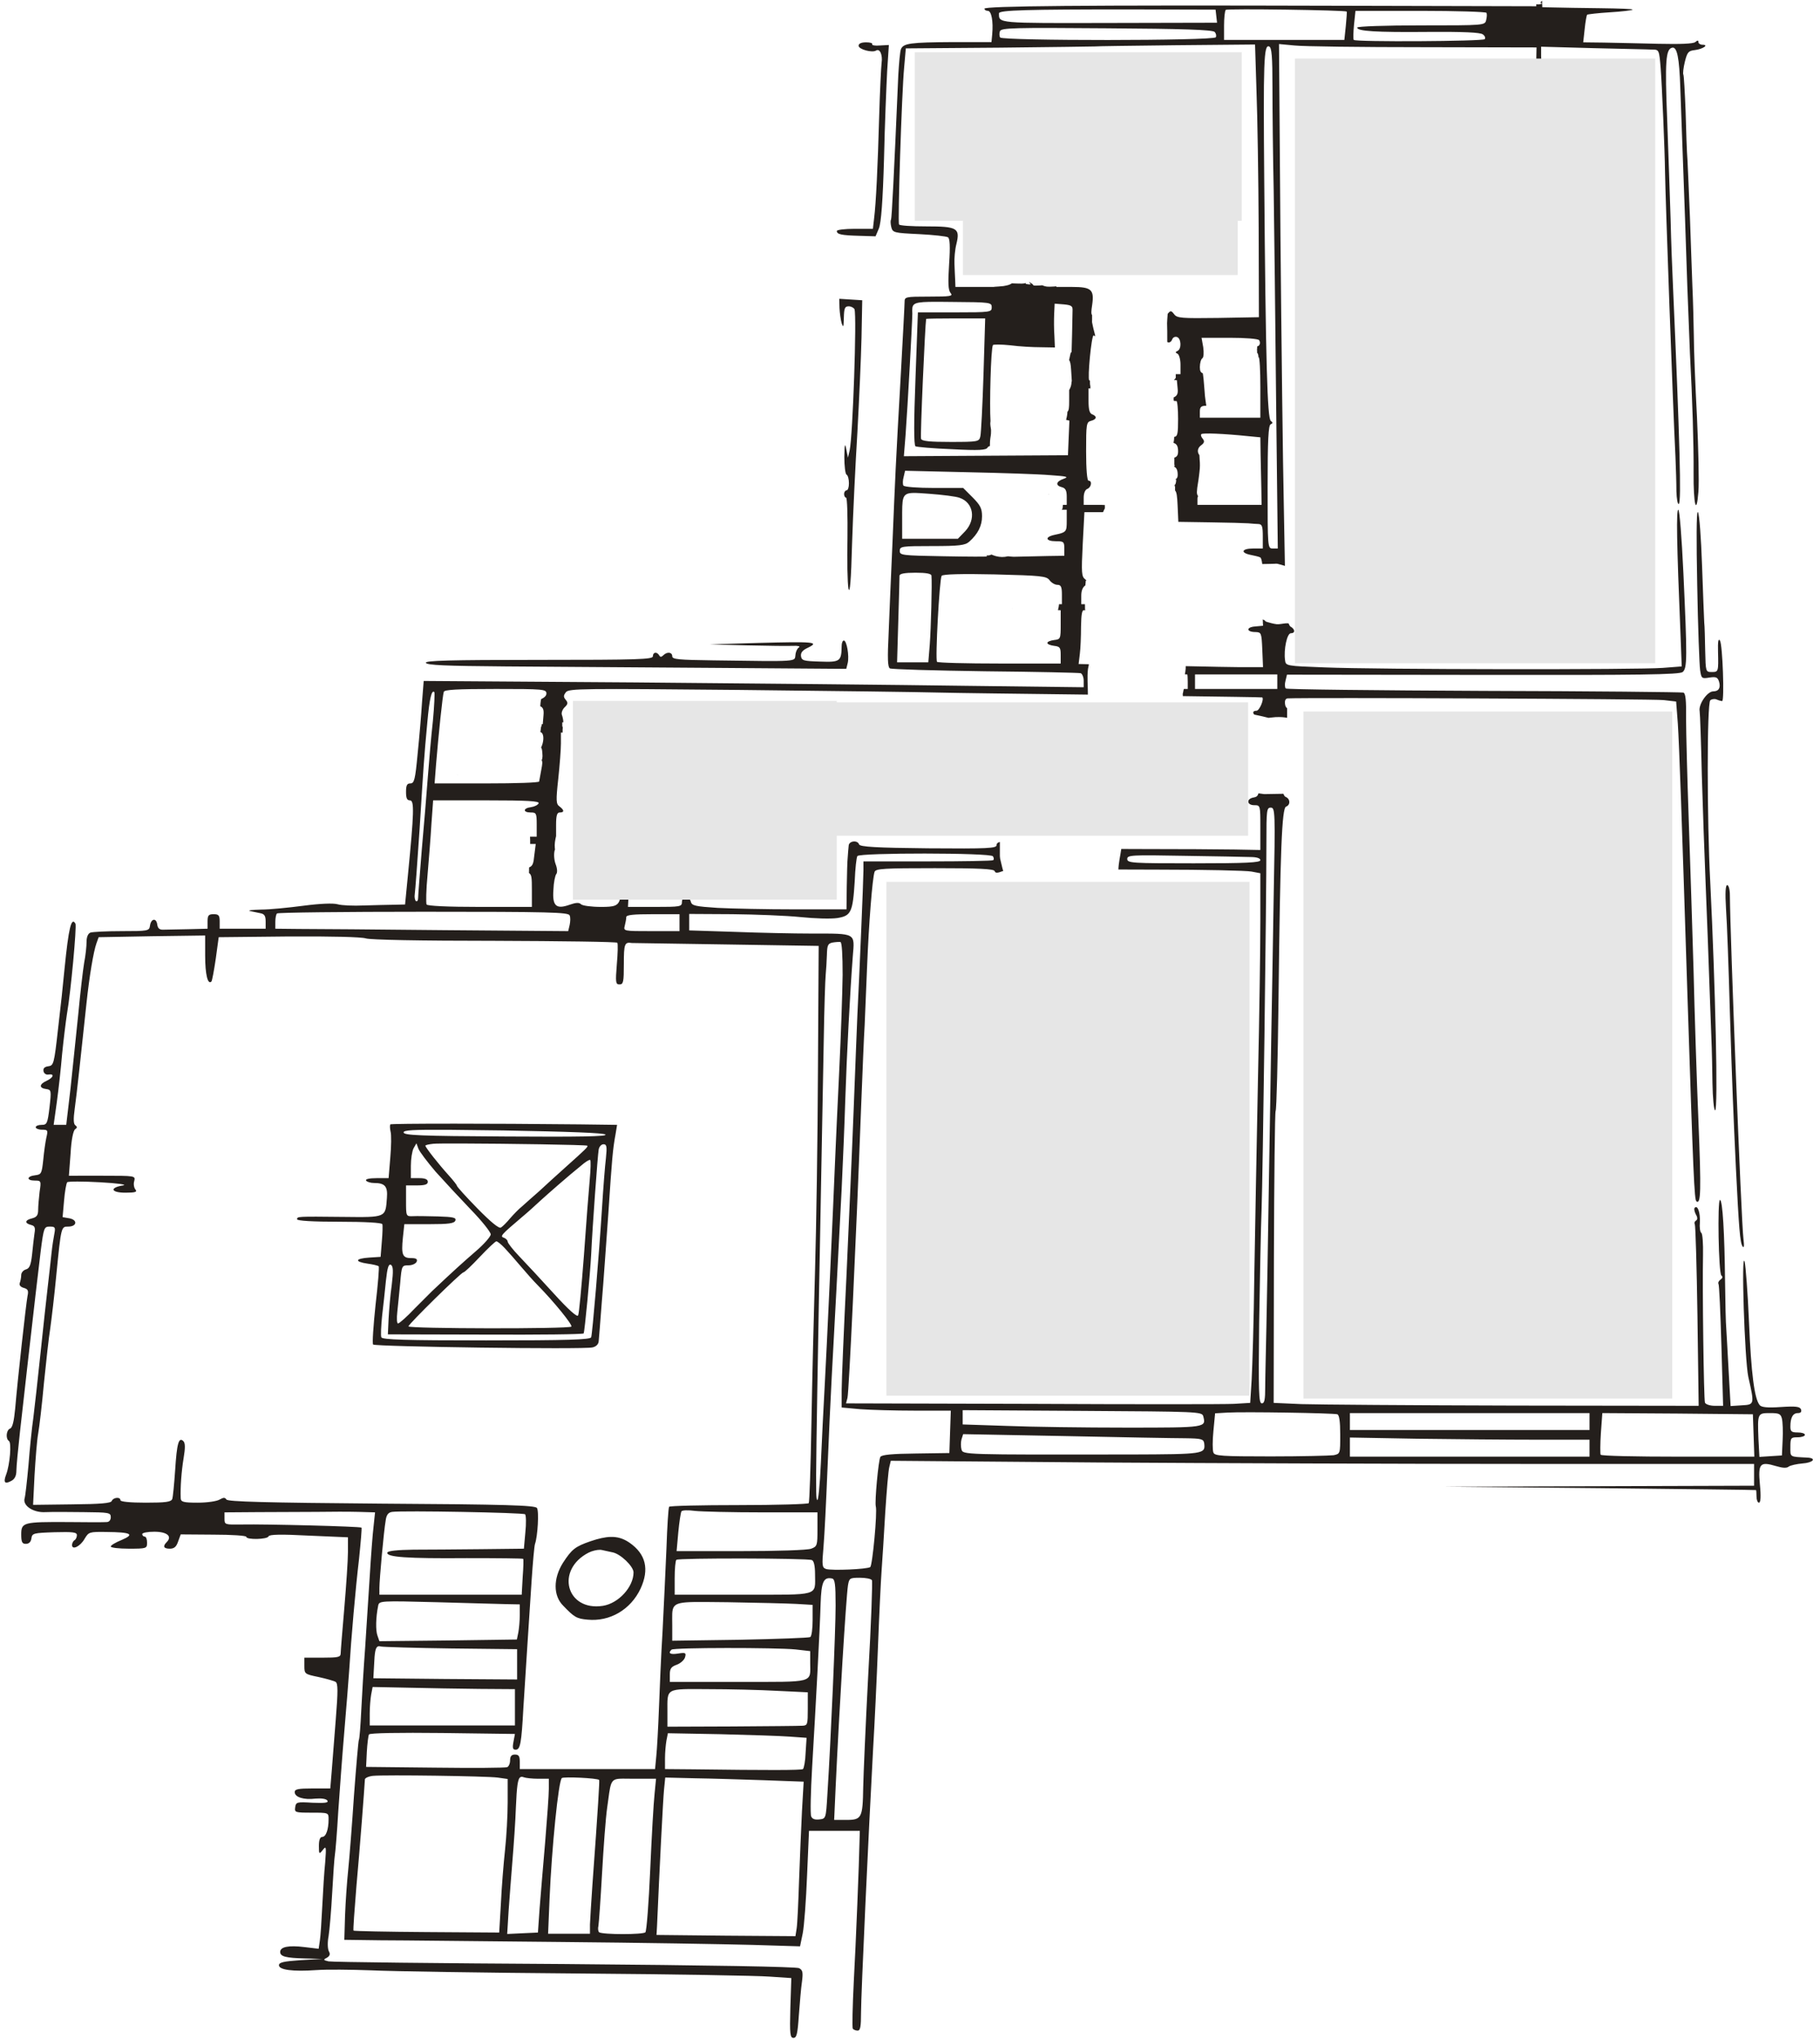 <?xml version="1.0" encoding="UTF-8" standalone="no"?>
<svg
   version="1.0"
   width="752pt"
   height="842pt"
   viewBox="0 0 752 842"
   preserveAspectRatio="xMidYMid"
   id="svg24"
   sodipodi:docname="objectmap.svg"
   inkscape:version="1.3.1 (91b66b0783, 2023-11-16)"
   xmlns:inkscape="http://www.inkscape.org/namespaces/inkscape"
   xmlns:sodipodi="http://sodipodi.sourceforge.net/DTD/sodipodi-0.dtd"
   xmlns="http://www.w3.org/2000/svg"
   xmlns:svg="http://www.w3.org/2000/svg">
  <defs
     id="defs24" />
  <sodipodi:namedview
     id="namedview24"
     pagecolor="#ffffff"
     bordercolor="#000000"
     borderopacity="0.25"
     inkscape:showpageshadow="2"
     inkscape:pageopacity="0.0"
     inkscape:pagecheckerboard="0"
     inkscape:deskcolor="#d1d1d1"
     inkscape:document-units="pt"
     inkscape:lockguides="false"
     inkscape:zoom="0.4524222"
     inkscape:cx="437.64431"
     inkscape:cy="480.74564"
     inkscape:window-width="1920"
     inkscape:window-height="1009"
     inkscape:window-x="-8"
     inkscape:window-y="-8"
     inkscape:window-maximized="1"
     inkscape:current-layer="svg24"
     showguides="true" />
  <g
     transform="matrix(0.1,0,0,-0.1,-18.235,863.482)"
     fill="#000000"
     stroke="none"
     id="g24"
     style="display:inline;fill:#241f1c">
    <path
       id="path247"
       style="display:inline;fill:#241f1c"
       d="m 6554.18,8631.948 -7.456,-7.456 c 2.272,-1.332 4.5,-2.851 6.768,-4.204 0.545,0.239 0.569,0.262 1.025,0.469 z m -0.689,-11.66 c -2.89,-1.266 -6.756,-2.804 -9.741,-3.325 -4.653,-0.812 -9.24,-0.502 -13.755,0.366 v -8.335 l -826.992,2.007 c -1052.878,3 -1453.008,-0.997 -1453.008,-11.997 0,-5 6.004,-9.009 14.004,-9.009 15,0 22.992,-44.013 18.003,-97.002 l -3.003,-31.992 h -160.005 c -174.978,-1 -203.999,-5.015 -213.999,-29.004 -4,-10 -8.001,-57.003 -11.001,-106.992 -17.989,-418.956 -27,-591.012 -30,-597.012 -3,-4 -1.989,-17.996 1.011,-30.996 6,-23 11.001,-24.004 114.99,-29.004 59,-3 113.004,-8.993 119.004,-12.993 8,-4 9.995,-37.006 4.995,-109.995 -5,-77.989 -3.994,-108 6.006,-120 11,-13 0.985,-15 -89.004,-15 -97.989,0 -101.001,-1.002 -101.001,-22.002 0,-13 -7,-142.014 -15,-288.003 -22,-383.956 -23.995,-440.033 -34.995,-705 -6,-131.989 -12.996,-301.007 -15.996,-375.996 -5,-101.989 -4.005,-138.009 4.995,-144.009 7,-4 184.032,-8.997 393.999,-11.997 209.978,-2 387.995,-5.998 394.995,-7.998 6,-3 12.012,-15.996 12.012,-30.996 v -26.997 l -492.012,5.991 c -270.978,4 -885.045,10.004 -1363.989,14.004 l -871.011,5.991 -6.987,-88.989 c -3,-48.989 -11.003,-144.022 -18.003,-211.011 -10,-107.989 -14,-122.988 -30,-122.988 -14,0 -18.003,-8.01 -18.003,-35.01 0,-26 3.996,-34.995 15.996,-34.995 19,0 17.002,-50.024 -7.998,-307.002 l -11.997,-123.003 -45,-0.996 c -26,0 -82.006,-2.003 -124.995,-3.003 -43,-2 -91.999,0.01 -108.999,5.01 -17.989,5 -71.021,2.994 -140.01,-6.006 -61,-8 -140.001,-15.996 -176.001,-15.996 -36,-1 -56.996,-3.006 -45.996,-6.006 11,-2 29.993,-5.994 42.993,-8.994 16.989,-3 22.002,-10.999 22.002,-33.999 v -30 H 1185 1090.005 v 30 c 0,25 -4.005,30 -25.005,30 -21,0 -25.005,-5 -25.005,-30 v -30 L 960,4797.998 c -43.996,-1 -89.998,-1.992 -101.997,-1.992 -16.998,-1 -24.001,5.987 -26.001,21.987 -3.999,27.989 -26,23.998 -30,-5.991 -2.999,-21 -8.009,-22.002 -116.997,-22.002 -61.993,0 -120.01,-3.006 -129.009,-6.006 -9.999,-4 -15.996,-17.998 -15.996,-37.998 0,-18 -4.006,-56.997 -10.005,-86.997 -5,-29.989 -15.995,-124.015 -23.994,-209.004 -8.999,-84.989 -23.008,-224.013 -32.007,-307.002 l -17.988,-152.988 h -26.001 -26.001 l 12.993,92.988 c 6.999,49.989 17.003,140.021 22.002,200.01 6,59 14.996,133.011 19.995,165 15.998,90.989 41.009,362.993 35.01,372.993 -16.999,29 -28.002,-17.013 -45,-185.991 -5,-55 -16.998,-167.016 -26.997,-250.005 -15.999,-142.989 -18.007,-150.003 -40.005,-153.003 -15.998,-2 -21.995,-9.006 -19.995,-19.995 1.999,-10 10.992,-16.004 20.991,-14.004 25.997,4 19.999,-13.001 -7.998,-26.001 -30.997,-14 -32.004,-29.999 -2.007,-33.999 20.998,-3 22.003,-5 14.004,-75 -7.999,-67.989 -11.005,-72.993 -33.003,-72.993 C 340.995,3990.005 330,3986 330,3980 c 0,-5 12.002,-10.005 26.001,-10.005 23.997,0 25.002,-1.992 18.003,-31.992 -4,-18 -10.008,-60.003 -13.008,-93.003 -5.999,-55.989 -8.005,-60.003 -33.003,-63.003 -35.996,-4 -36.989,-22.002 -1.992,-22.002 25.997,0 26.995,-0.996 19.995,-45.996 -2.999,-26 -5.991,-60 -5.991,-75 0,-22 -6.007,-29.995 -25.005,-34.995 -29.997,-7 -31.992,-19.997 -4.995,-26.997 15.999,-4 19,-11.025 15,-34.014 -2,-15 -7.005,-53.997 -10.005,-86.997 -5,-46 -11.002,-59.003 -26.001,-63.003 -9.999,-3 -18.999,-12.998 -18.999,-22.998 0,-10 -3.006,-24.988 -6.006,-32.988 -3,-9 3.013,-16.01 16.011,-20.01 17.998,-5 20.995,-10.999 15.996,-33.999 -6,-30.989 -41.007,-346.011 -51.006,-465 -5,-51.989 -10.992,-78.002 -20.991,-82.002 -15.999,-6 -19.009,-41.991 -5.01,-50.991 11.999,-7 3.998,-98.014 -11.001,-138.003 -12.998,-34 -5.991,-41.997 21.006,-26.997 13.999,7 21.006,20.997 21.006,41.997 0,16.989 7.001,90.008 15,161.997 7.999,72 22.001,192.012 30,266.001 28.997,254.967 44.002,385.014 56.001,483.003 11.999,92.989 13.991,97.002 36.987,97.002 21.998,0 24.013,-3.004 19.014,-29.004 -3,-15 -9.013,-52.002 -12.012,-82.002 -3,-29.989 -10.001,-90.004 -15,-134.004 -5,-43.989 -19.001,-168.006 -30,-274.995 -10.999,-106.989 -25.001,-229 -30,-270 -6,-41 -14.995,-129.011 -19.995,-195 -5.999,-65.989 -12.997,-128.007 -15.996,-137.007 -8.999,-30 36.007,-59.997 86.001,-56.997 24.998,1 96.005,1 157.998,0 104.988,-1 112.002,-1.991 112.002,-20.991 0,-12 -7.008,-20.01 -17.007,-20.01 -9.999,-1 -82.003,-1 -158.994,0 -184.98,1 -194.004,-0.991 -194.004,-50.991 0,-32 4.001,-39.009 18.999,-39.009 12.999,0 20.998,8.002 22.998,22.002 3,21.989 8.016,23.001 96.006,26.001 75.991,2 91.992,0 91.992,-11.997 0,-8 -3.99,-18.006 -9.99,-21.006 C 485.006,2271.995 480,2263 480,2255 c 0,-22 34.004,-5.999 52.002,26.001 16.999,27.989 19.008,28.993 90,27.993 101.989,-1 118.997,-8.999 63.003,-32.988 -24.997,-10 -45,-22.012 -45,-27.012 0,-5 34.004,-8.994 75,-8.994 72.992,0 75,1.005 75,25.005 0,14 -4.006,24.99 -10.005,24.99 -5,0 -10.005,5.005 -10.005,10.005 0,6 23.013,10.005 50.01,10.005 52.994,0 74.989,-19.019 50.991,-43.008 -16.998,-17 -12.99,-26.997 13.008,-26.997 17.998,0 27,8.004 33.999,29.004 l 11.001,30 135,-1.011 c 74.989,0 135.996,-3.994 135.996,-8.994 0,-13 88.007,-10.993 92.007,2.007 3,8 52.007,8.988 165.996,2.988 L 1620,2287.007 v -61.011 c 0,-34 -7,-137.002 -15,-230.991 -8,-92.989 -15,-178.002 -15,-187.002 0,-16 -10.011,-18.003 -75,-18.003 h -75 v -33.999 c 0,-33 1.015,-33.996 59.004,-45.996 32,-7 63.99,-16.01 69.99,-20.01 10,-6 10.011,-39.007 1.011,-150.996 -6,-78.989 -14.007,-177.013 -17.007,-217.002 L 1547.007,1250 h -73.008 c -59.989,0 -74.004,-3 -74.004,-15 0,-21 37.001,-32.997 86.001,-26.997 26,2 43.999,-0.998 48.999,-7.998 6,-9 -8.996,-11.009 -60.996,-9.009 -64.989,4 -68.997,2.99 -71.997,-18.999 -3,-21 0,-22.002 67.002,-22.002 70.989,0 71.001,0 71.001,-26.997 0,-42.989 -11.001,-72.993 -26.001,-72.993 -9,0 -14.004,-12.002 -14.004,-37.002 0,-34.993 0.996,-36.005 15.996,-17.007 14,18 15.005,13.998 10.005,-50.991 -4,-37.996 -8.997,-119.007 -11.997,-180 -3,-59.993 -7.005,-125 -10.005,-142.998 l -4.995,-34.014 -59.004,7.002 c -64.989,7.999 -100.005,1.003 -100.005,-19.995 0,-18.998 23.019,-24.997 103.008,-26.997 l 71.997,-2.007 -90,-4.995 c -70.989,-5 -90,-9.007 -90,-21.006 0,-18.998 56.006,-26.994 154.995,-19.995 41,3 143.011,2.003 225,-0.996 82.989,-4 467.044,-10.008 855,-13.008 387.956,-2.999 745.019,-8.993 793.008,-12.993 l 89.004,-6.006 -4.014,-123.999 c -3,-107.989 -0.992,-123.003 13.008,-123.003 13,0 17.002,17.016 22.002,92.007 4,50.994 8.993,113.998 12.993,139.995 5,38.996 3.003,48.001 -11.997,56.001 -12,5.999 -364.061,12.008 -968.994,17.007 -522.944,3 -961,8.001 -975,11.001 -22,4.999 -23.002,7.001 -7.002,15 12,6.999 14.998,14.998 7.998,26.997 -5,9.999 -5.996,36.994 -0.996,61.992 4,24.997 11,106.008 15,180 4,73.991 9.001,144.011 11.001,155.01 2,10.999 8.989,92.011 13.989,180 6,87.989 17.005,237.011 25.005,330 8,93.989 16.995,206.001 19.995,249.99 9,142.989 26.001,337.026 41.001,464.004 7,69 12.005,125.998 10.005,127.998 -5,5 -398.019,15.008 -493.008,13.008 -72,-1 -72.993,-1.006 -72.993,23.994 V 2390 l 138.003,0.996 c 75,0 184.003,1.011 241.992,1.011 58,1 135.998,1 172.998,0 l 69.009,-2.007 -6.006,-56.997 c -4,-31.989 -10.996,-125.019 -15.996,-208.008 -5,-81.989 -13.999,-215.001 -18.999,-294.99 -6,-79.989 -12.996,-196.014 -15.996,-258.003 -3,-63 -7.005,-117.007 -10.005,-122.007 -2,-4 -10.995,-106.999 -19.995,-227.988 -8,-121.978 -19.009,-261.014 -24.009,-309.009 -5,-47.996 -10.993,-133.004 -12.993,-187.998 L 1605,624.995 l 150,-1.992 c 82.989,0 418.038,-4.003 745.005,-7.002 326.967,-3 683.008,-8.998 791.997,-11.997 l 195.996,-6.006 11.001,52.998 c 6,29.997 14.003,137.015 18.003,239.004 l 7.998,184.995 h 105 105 L 3734.004,1040 c -2,-97.989 -15.009,-426.018 -24.009,-588.999 -5,-100.989 -6.999,-188.008 -3.999,-193.008 3,-3.999 12.01,-7.998 20.01,-7.998 10.989,0 13.989,16.011 13.989,74.004 0,73.992 31.01,744.034 50.01,1091.001 6,98.989 14.995,288.011 19.995,420 5,131.989 12,274 15,315 3,41 10,149.015 15,239.004 6,90.989 13.007,176.005 17.007,188.994 l 5.991,25.005 855.996,-7.002 c 470.956,-3 1273.071,-6.006 1784.004,-6.006 h 926.997 v -45 -45 l -637.002,-1.992 -637.998,-2.007 640.005,-5.991 c 351.956,-4 640.993,-6.998 642.993,-7.998 1,-1 2.007,-13.012 2.007,-27.012 0,-14 5.005,-24.99 10.005,-24.99 7,0 8.999,25 3.999,75 -8,86.989 0,95.996 67.002,75.996 26.989,-8 43.987,-9.007 51.987,-2.007 7,5 33.012,11.008 57.012,13.008 42.989,3 60.002,20.994 22.002,23.994 -76.989,4 -72.012,1.004 -72.012,44.004 0,38 2,40.005 30,40.005 17,0 30,4.99 30,9.99 0,6 -13,10.005 -30,10.005 -25,0 -30,4.005 -30,23.994 0,37 10.011,56.001 31.011,56.001 11.989,0 15.993,5 12.993,15 -5,12 -21.005,14.005 -83.994,10.005 -55,-4 -80.012,-0.991 -87.012,7.998 -22,27 -34.989,132.019 -43.989,341.997 -5,120.989 -14.003,234.005 -18.003,250.005 -15,51.989 0,-404.016 15,-475.005 26,-114.989 26.003,-114.993 -26.997,-117.993 l -46.011,-3.003 -7.998,142.998 c -4,78.989 -8.99,159.008 -9.99,178.008 -2,19 -4.01,107.011 -5.01,195 -2,195.978 -9.991,334.995 -20.991,334.995 -11,0 -6.009,-303.997 5.991,-311.997 6,-5 5.001,-11.007 -3.999,-17.007 -7,-5 -10.998,-13.003 -7.998,-18.003 3,-4 7.997,-120.018 11.997,-255.996 l 7.002,-247.002 h -34.995 c -19,0 -37.005,6.008 -40.005,13.008 -5,14 -10.998,476.005 -7.998,608.994 1,46.989 -2.002,89.007 -7.002,92.007 -5,3 -7.991,22.989 -5.991,43.989 2,38.989 -9.006,72 -21.006,60 -4,-3 -2.001,-14.997 3.999,-26.997 8,-13 7.996,-22.001 0.996,-26.001 -6,-4 -7.995,-10 -4.995,-15 3,-5 8.001,-176.017 11.001,-379.995 l 4.995,-370.005 -762.993,1.011 c -419.956,1 -815.009,3.991 -877.998,5.991 L 5445,2842.007 5445.996,3440 c 1,328.967 4.002,602.002 7.002,607.002 4,5.989 8.997,212.016 11.997,458.994 7,622.933 14.011,791.003 31.011,798.003 18.989,7 17.989,32.005 -1.011,40.005 -4.318,1.57 -7.296,6.241 -9.639,13.154 -26.525,-0.208 -52.914,-1.001 -79.497,-1.348 -6.819,0.929 -15.251,1.959 -23.511,3.252 -3.298,-11.018 -8.577,-15.449 -19.351,-17.065 -31.989,-5 -29.993,-31.992 2.007,-31.992 25,0 24.99,-1.007 24.99,-92.007 v -93.003 l -106.992,2.007 c -59.989,1 -234.019,1.992 -386.997,1.992 l -80.684,0.293 c -3.963,-28.36 -11.118,-56.915 -11.865,-84.829 L 4965,5044.004 c 192.978,0 366.993,-3.998 387.993,-7.998 l 37.002,-7.002 v -191.997 c 0,-105.989 -3.99,-403.04 -9.99,-662.007 -5,-257.967 -12,-621.027 -15,-805.005 -2,-183.978 -8.001,-378.997 -11.001,-431.997 l -6.006,-95.991 -67.002,-4.014 c -36,-2 -412.046,-2 -834.99,0 l -768.003,2.007 5.991,22.998 c 6,22 36.001,659.058 56.001,1192.002 6,148.989 12,304.018 15,347.007 2,42 6.005,150.011 10.005,240 7,177.989 21.996,367.988 30.996,392.988 5,13 39.031,15 249.009,15 179.978,0 244.002,-2.997 247.002,-11.997 3,-8.989 10.999,-8.989 33.999,0 0.295,0.124 1.286,0.156 1.597,0.278 -1.19,3.516 -2.375,7.037 -3.208,10.649 -11.559,50.113 -10.693,36.804 -10.693,66.269 v 43.023 c -7.402,-1.694 -13.696,-5.582 -13.696,-13.213 0,-13 -35.045,-15.008 -282.012,-13.008 -213.978,2 -281.996,5.996 -285.996,15.996 -6,18.989 -41.993,15.005 -42.993,-4.995 -1,-9.989 -2.999,-31.003 -3.999,-48.003 -2,-16 -2.999,-71.992 -3.999,-121.992 L 3679.995,4880 h -212.988 c -117.978,0 -261.021,3.006 -320.01,6.006 -90.989,6 -106.006,8.99 -109.995,24.99 -7,26 -37.002,24.004 -37.002,-0.996 0,-19 -7.017,-19.995 -111.006,-19.995 h -111.987 l 2.959,54.8 c -10.967,-10.926 -21.861,-20.868 -25.561,-20.962 -3.334,-0.085 -6.661,0 -9.99,0.19 -7.131,-30.718 -25.152,-34.028 -78.413,-34.028 -40,0 -76.998,5.001 -82.998,11.001 -8,8 -21.007,6.993 -47.007,-2.007 -56,-20 -72.002,-4.993 -67.002,62.007 1,29.989 7.012,58.995 12.012,64.995 5,6 3.997,23.001 -3.003,41.001 -6,15.989 -7.999,41.001 -3.999,56.001 0.417,1.833 1.095,2.874 1.567,4.468 -0.304,1.76 -0.577,3.525 -0.762,5.303 -1.725,16.559 1.251,33.184 5.186,49.629 v 45.601 c 0,40 4,52.002 15,52.002 20,0 19.004,9.99 -0.996,24.99 -14,10 -14.995,23.02 -4.995,114.009 6,56 11.001,122.001 11.001,146.001 v 45 h 7.031 c -0.013,3.775 -0.09,7.548 -0.073,11.323 0.031,0.635 0.303,7.771 0.542,8.057 0.195,0.233 0.359,-0.541 0.644,-0.645 0.146,-0.053 -0.077,0.303 -0.117,0.454 -0.819,2.756 -1.682,5.504 -2.446,8.276 -0.235,0.853 0,1.766 0,2.651 v 12.085 h 5.024 c -0.045,0.357 -0.615,0.407 -0.615,0.791 0,8 -2.991,22.011 -5.991,30 -3,8 2.001,21.996 11.001,30.996 14,13 14.995,19.011 4.995,31.011 -10,12 -10.004,17.992 0.996,31.992 6.5,7.5 24.006,11.253 120.381,12.378 96.364,1.125 271.661,-0.369 593.628,-3.369 384.956,-4 759.006,-9.001 829.995,-11.001 60.387,-1.678 340.095,-5.069 612.363,-8.394 0.315,35.383 -3.931,70.798 0.425,106.084 1.29,6.226 2.431,12.485 3.677,18.721 -0.051,0.235 -0.11,0.468 -0.161,0.703 l -42.305,0.879 4.995,41.001 c 3,23 5.01,72.998 5.01,112.998 1,52.989 3.989,70.998 13.989,67.998 0.214,-0.071 2.907,-0.275 3.208,-0.351 -0.779,4.03 -0.967,9.002 -0.82,16.933 0.051,2.789 -0.165,5.618 -0.205,8.423 H 4650 v 34.995 c 0,21.056 5.853,35.242 16.846,42.598 0.706,6.661 1.392,13.309 1.904,19.922 l 3.076,-0.381 c -1.997,1.723 -1.638,2.43 -4.819,4.863 -15.989,12 -17.001,26.023 -11.001,146.001 l 6.987,131.997 h 74.004 c 1.502,0 1.573,0.161 3.018,0.161 1.334,3.106 2.614,6.232 4.131,9.258 0.721,1.437 2.298,4.215 3.281,6.167 v 13.799 c -5.279,0.071 -6.212,0.615 -12.422,0.615 h -75 v 30 c 0,18 6,33.006 15,36.006 17,7 20.995,33.999 4.995,33.999 -6,0 -10.005,47.007 -10.005,120.996 0,111.989 1.01,121.006 20.01,126.006 24,5.989 25.995,18.997 4.995,26.997 -11,4 -15,20.001 -15,56.001 v 51.006 l 7.793,-0.337 c -0.142,1.016 -0.267,2.282 -0.425,4.189 -0.088,1.056 0.13,2.123 0.22,3.179 0.022,0.262 -0.019,0.945 0.073,0.938 -1.177,5.188 -1.836,9.74 -1.787,15.102 0.02,1.957 -0.172,3.934 0.088,5.874 -0.214,0.995 -0.355,1.785 -0.439,3.794 -0.448,0.096 -2.448,0.141 -2.52,0.249 -8,8 9.003,186.006 18.003,186.006 1.56,0 3.687,-2.264 5.742,-4.585 0.138,1.665 0.279,3.335 0.469,4.995 -2.411,8.685 -4.264,17.373 -6.606,25.811 -1.979,9.109 -4.27,18.165 -5.947,27.334 -0.571,3.123 0,6.347 0,9.521 v 20.654 c -4.146,4.873 -3.706,15.999 0.337,42.275 9,62.989 -3.009,73.989 -82.998,73.989 h -64.995 l 0.161,2.549 c -10.177,-0.873 -12.242,-1.132 -24.331,-1.435 -1.592,-0.04 -12.215,-0.173 -15.249,0.278 -8.221,1.223 -9.431,2.024 -17.095,4.688 -1.402,0.48 -2.769,1.069 -4.204,1.436 -0.437,0.112 1.423,-0.782 0.264,-0.923 -2.609,-0.317 -5.242,-0.408 -7.866,-0.557 -8.28,-0.47 -8.935,-0.421 -16.699,-0.557 -17.781,0.088 0.183,-0.152 -27.1,14.941 -0.121,0.067 -0.21,0.104 -0.293,0.132 -0.08,0 -0.168,0.01 -0.249,0.015 -0.527,-0.358 3.212,-4.976 4.6,-6.738 2.386,-3.031 4.612,-1.793 1.421,-2.886 -6.828,-1.322 -13.607,0.251 -20.2,1.919 l 0.835,3.325 c -5.345,-1.873 -12.753,-2.515 -17.139,-2.49 -13.554,0.075 -27.11,0.469 -40.649,1.113 -2.094,-1.417 -4.589,-2.552 -6.65,-3.765 -6.964,-4.097 -20.915,-6.051 -27.92,-7.456 -2.642,-0.232 -36.704,-3.321 -38.174,-3.032 -0.158,0.031 -0.311,0.085 -0.469,0.117 v -0.674 h -79.995 -80.01 l -0.996,28.008 c -1,15 -2.003,45.002 -3.003,67.002 -1,22 1.998,59.013 7.998,82.002 16,66 3.994,72.993 -124.995,72.993 -58.989,0 -110.002,3.009 -112.002,7.998 -6,9 11.006,538.018 21.006,647.007 l 7.002,79.995 390,3.003 c 214.978,2 390.992,4.995 391.992,4.995 1,1 150.007,2.995 330.996,4.995 l 330,3.003 6.006,-192.993 c 4,-105.989 7.994,-359.02 8.994,-562.998 L 5384.004,7325 5216.001,7321.997 c -150.989,-2 -170.007,-1 -182.007,15 -12.5,16.36 -15.195,16.122 -26.938,1.89 -1.095,-14.816 -2.4,-30.659 -2.505,-38.467 0.736,-22.63 0.966,-45.244 0.791,-67.881 0.07,-3.157 -0.057,-6.395 -0.029,-9.58 6.132,-4.726 15.971,-1.746 20.684,11.045 3,8 12.01,11.994 20.01,8.994 16.989,-5.989 18.992,-48.997 1.992,-56.997 -9.989,-5 -9.989,-6.997 0,-11.997 6,-3 11.997,-23 11.997,-45 v -39.009 h -19.526 v -11.001 -2.93 c 0,-0.549 0.323,-1.199 0,-1.641 -2.4,-3.254 -5.022,-6.338 -7.646,-9.419 h 2.783 c 0.669,0.478 1.338,0.957 2.007,1.435 0.276,0.544 0.79,2.251 0.82,1.641 0.048,-1.031 -0.157,-2.055 -0.366,-3.076 h 6.929 l 3.003,-33.003 c 2.686,-23.278 -1.895,-31.582 -16.172,-38.203 0.01,-3.691 -0.366,-7.421 -0.249,-11.104 0.041,0.075 0.091,0.1 0.176,0.059 0.727,-0.403 0.569,-1.562 0.747,-2.373 0.066,-0.303 0.133,-0.603 0.19,-0.908 3.833,-0.04 4.896,-1.302 10.312,-0.469 4,0 7.002,-33.004 7.002,-74.004 0,-61.51 -2.28,-72.528 -15.923,-74.18 -0.171,-0.891 -0.344,-1.777 -0.483,-2.681 -0.082,-0.534 -0.036,-1.645 -0.029,-2.329 0.189,-3.615 0.25,-2.867 -0.674,-7.148 -0.03,-0.204 -0.133,-0.411 -0.102,-0.615 0.017,-0.114 0.052,0.232 0.132,0.322 0.243,0.279 0.197,-0.732 0.146,-1.099 -0.773,-5.423 -0.883,-5.71 -1.758,-9.492 -0.01,-0.571 0.028,-1.145 -0.015,-1.714 13.585,-4.323 18.706,-13.986 18.706,-35.068 0,-16.904 -5.587,-22.711 -15.396,-25.855 v -30.806 c 4.421,-0.034 0.681,-3.175 -1.245,-5.801 7.709,-4.204 13.127,-10.469 14.634,-25.532 1.861,-19.228 -2.354,-24.964 -10.591,-27.832 h 4.526 c 0,-6.944 0.344,-6.278 -1.011,-13.125 -0.249,-1.259 -0.5,-2.543 -1.011,-3.721 -2.174,-5.01 -2.557,-5.403 -3.252,-6.328 -0.082,-1.394 -0.218,-2.297 -0.41,-0.63 -0.113,-0.181 -0.315,-0.521 -0.498,-0.82 -0.147,-1.073 -0.295,-2.143 -0.469,-3.208 h 2.256 v -17.637 c 6.615,-7.312 8.658,-22.684 10.459,-61.699 l 3.003,-67.998 131.997,-2.007 c 73,-1 143.002,-2.999 157.002,-3.999 14,-1 32.993,-3.003 42.993,-3.003 14,-1 17.007,-10.002 17.007,-50.991 v -50.01 h -40.005 c -45.989,0 -53.986,-17.001 -11.997,-26.001 15,-3 33.005,-6.99 40.005,-9.99 4.99,-1.248 7.865,-12.584 9.741,-28.184 8.391,0.132 16.785,0.213 25.166,0.454 8.608,0.248 17.227,0.472 25.84,0.644 3.715,0.08 7.509,0.859 11.148,0.103 10.677,-2.218 21.011,-5.811 31.494,-8.818 l -4.394,239.795 c -4,179.989 -10.004,684.057 -14.004,1121.001 l -5.991,794.004 63.999,-6.006 c 34.989,-4 275.035,-7.002 532.002,-7.002 l 468.003,-0.996 -1.011,-52.002 c -3,-80.989 -1.002,-106.992 7.998,-106.992 14,0 33.002,63 22.002,73.989 -6,6 -9.99,27.999 -9.99,48.999 v 39.009 l 217.998,-6.006 c 118.989,-3 229.003,-4.991 243.003,-5.991 25.989,0 26.988,-2.007 32.988,-77.007 5,-62.989 17.003,-337.009 18.003,-427.998 2,-120.989 32.008,-957.017 43.008,-1174.995 2,-47 3.999,-110.998 3.999,-142.998 1,-31.989 4.99,-56.013 9.99,-53.013 11,7 4.006,262.079 -23.994,896.001 -3,63 -8.005,189.016 -10.005,280.005 -3,90.989 -8.989,274.029 -13.989,407.007 -10,246.978 -6.009,295.996 20.991,300.996 20,4 29.003,-43.019 33.003,-163.008 2,-48.989 6.005,-173.006 10.005,-274.995 8,-216.978 10.999,-302.028 18.999,-544.995 4,-98.989 9.001,-225.016 11.001,-280.005 10,-184.978 16,-379.012 15,-491.001 -1,-132.978 11.995,-182.988 19.995,-78.999 3,39 -0.01,177.02 -6.006,307.998 -7,130.989 -12.993,281.995 -12.993,334.995 -1,52.989 -3.006,147.012 -6.006,207.012 -2,60.989 -6.99,187.001 -9.99,279.99 C 7160.994,7828.974 7157,7934 7155,7970 c -3,36 -5.998,129.012 -7.998,206.001 -3,77.989 -7.009,146 -9.009,150 -3,5 0.01,28.994 6.006,53.994 10,40 15.001,45.003 41.001,48.003 33,4 60.007,22.002 32.007,22.002 -9,0 -17.007,5.001 -17.007,11.001 0,8 -3.993,8 -12.993,0 -9,-7 -61.014,-9.002 -153.003,-7.002 -75.989,2 -177,3.995 -225,4.995 l -85.005,1.011 6.006,54.99 c 3,30 7.99,56.004 9.99,59.004 3,2 45.01,7.005 93.999,10.005 49,3 91.999,8.001 93.999,11.001 3,3 -57,4.991 -133.989,5.991 -75.989,1 -161.009,2.003 -189.009,3.003 l -49.995,0.996 -0.425,13.726 c -1.936,0.083 -4.199,0.334 -0.835,1.26 0.089,0.05 0.046,0.025 0.132,0.073 -0.128,0.075 -0.253,0.158 -0.381,0.234 z m 0.381,-0.234 c 0.224,-0.131 0.45,-0.254 0.674,-0.381 l -0.015,0.747 c -0.273,-0.153 -0.338,-0.186 -0.659,-0.366 z M 5035.752,6630.547 c 0.01,0.044 0.01,0.088 0.015,0.132 -0.217,-0.352 -0.458,-0.775 -0.762,-1.318 -0.025,-0.045 -0.017,-0.05 -0.029,-0.073 0.128,0.198 0.454,0.731 0.776,1.26 z m 0.015,0.132 c 0.401,0.65 0.657,1.004 0.894,1.318 0.106,1.798 0.121,4.434 -0.059,3.647 -0.361,-1.634 -0.606,-3.301 -0.835,-4.966 z M 4845,8596.001 l 360,-0.996 3.003,-27.012 3.003,-26.997 L 4766.997,8540 c -468.956,-1 -457.002,-1.995 -457.002,40.005 0,13 119.049,15.996 535.005,15.996 z m 652.002,-0.996 c 123.228,-1.75 246.505,-4.998 250.005,-7.998 1,-2 -1.014,-28 -4.014,-60 l -5.991,-57.012 h -247.998 -249.009 v 58.008 c 0,32 3.002,61.991 7.002,65.991 3.5,3 126.766,2.761 250.005,1.011 z m 285.996,-5.01 h 268.008 c 146.978,0 269.988,-3.998 272.988,-7.998 3,-5 2.004,-18 -0.996,-30 -4.989,-22 -7.026,-22.002 -269.004,-22.002 -146.978,0 -263.994,-3.994 -263.994,-8.994 0,-15 76.027,-20.003 293.994,-18.003 145.989,1 214.011,-2.005 225,-10.005 9,-6 12.013,-14.995 8.013,-19.995 -9,-8.989 -532.011,-12.003 -541.011,-3.003 -3,3 -1.989,31.014 1.011,63.003 z m -1390.371,-71.616 c 61.614,1.625 170.399,1.119 361.377,-0.381 313.967,-2 437.997,-6 446.997,-15 6,-5.989 7.995,-16.002 4.995,-22.002 -10,-15 -881.991,-14.996 -890.991,-0.996 -4,6 -4.011,18.001 -1.011,26.001 2.5,7 17.008,10.753 78.633,12.378 z m -631.626,-58.374 c -20,0 -30.996,-5.004 -30.996,-14.004 0,-15 55.997,-29.995 71.997,-19.995 C 3818.002,8436.006 3830,8408 3825,8375 c -2,-16 -7.005,-115.005 -10.005,-220.005 -6,-211 -12.991,-357.992 -20.991,-421.992 l -5.01,-43.008 h -75 c -41,0 -73.989,-3.994 -73.989,-8.994 0,-14 18.988,-17.995 92.988,-19.995 l 67.002,-2.007 14.004,33.003 c 9,23 16.006,111.003 21.006,288.003 3,140 9.993,302.992 12.993,361.992 l 7.002,107.007 -37.002,-2.007 c -20,-2 -33.992,1.01 -31.992,5.01 3,5 -9.005,7.998 -25.005,7.998 z m 1665,-17.007 c 11,-3.989 14.004,-40.013 14.004,-172.002 0,-90.989 1.995,-281.007 4.995,-420.996 2,-139.989 7.005,-531.03 10.005,-866.997 l 7.002,-613.008 h -21.006 c -21,0 -21.006,4.037 -21.006,254.004 0,193.978 3.008,255.999 13.008,258.999 9,4 9,7.004 0,14.004 -14,9.989 -20.997,239.081 -26.997,991.992 -4,489.956 -2.005,563.004 19.995,554.004 z m -1776.006,-1042.002 1.011,-37.998 c 1,-21 4.994,-49.003 8.994,-63.003 7,-20 7.994,-16.002 8.994,22.998 1,39 4.01,47.007 20.01,47.007 10,0 20.994,-5.997 23.994,-11.997 10,-28 -6.995,-523.008 -19.995,-583.008 l -7.002,-30 -7.002,35.01 c -5,28 -6.998,20.993 -7.998,-32.007 0,-37 3.994,-69.993 8.994,-72.993 6,-3 10.005,-19.006 10.005,-36.006 0,-16 -4.005,-29.004 -10.005,-29.004 -5,0 -9.99,-7 -9.99,-15 0,-8 3.998,-15 7.998,-15 5,0 6.991,-74.992 5.991,-166.992 -2,-93 -9e-4,-186.008 3.999,-208.008 6,-27 11,34.01 15,185.01 4,124 14.002,330.99 22.002,459.99 7,129 15.007,305 17.007,390 l 3.003,155.01 -47.007,2.988 z m 371.338,-12.627 c 23.922,0.5 55.922,0.134 98.672,-0.366 154.978,-1 159.99,-2.002 159.99,-22.002 0,-20 -4.003,-21.006 -151.992,-21.006 H 3975 l -10.005,-272.988 c -7,-178.978 -7,-276.016 0,-280.005 5,-3 73.011,-8.997 150,-11.997 113.989,-6 142.008,-3.998 148.008,7.002 2.132,3.412 5.685,5.261 9.741,6.445 -0.055,0.791 -0.133,1.58 -0.176,2.373 -0.062,1.983 -0.046,3.965 0.044,5.947 0.06,1.839 0.135,3.683 0.205,5.522 0.082,1.937 0.163,3.865 0.278,5.801 0.13,2.065 0.31,4.126 0.542,6.182 0.205,1.867 0.422,3.745 0.644,5.61 0.22,1.723 0.468,3.441 0.747,5.156 0.236,1.589 0.514,3.161 0.776,4.746 0.229,1.591 0.442,3.193 0.63,4.79 0.179,1.533 0.347,3.061 0.469,4.6 0.107,1.54 0.117,3.086 0.146,4.629 0.036,1.683 0.067,3.371 0.117,5.054 0.04,1.422 0.089,2.84 0.059,4.263 -0.015,1.116 -0.061,2.23 -0.191,3.34 -0.169,1.387 -0.352,2.78 -0.571,4.16 -0.259,1.608 -0.55,3.211 -0.806,4.819 -0.29,1.76 -0.594,3.513 -0.776,5.288 -0.197,1.662 -0.374,3.325 -0.483,4.995 -0.11,1.334 -0.194,2.661 -0.234,3.999 -0.033,0.867 -0.038,1.74 -0.029,2.607 0.032,3.363 0.327,6.371 0.82,9.053 -4.413,63.87 1.345,299.683 10.049,313.608 2,3 33.997,3.004 71.997,-0.996 36.989,-5 93.991,-7.998 125.991,-7.998 l 58.008,-0.996 -2.007,47.988 c -2,25.989 -1.996,66 -0.996,90 l 2.007,43.008 37.998,-3.003 c 31,-3 36.991,-7.016 35.991,-25.005 0,-13 -0.992,-56.998 -1.992,-97.998 l -2.007,-75 h -3.12 c -0.401,-2.031 -0.858,-4.112 -1.435,-6.284 -0.48,-1.808 -0.948,-3.609 -1.362,-5.434 -0.656,-2.911 -1.304,-5.831 -1.875,-8.76 -0.545,-3.8 -1.502,-7.495 -2.666,-11.133 5.064,-6.364 6.939,-17.466 8.467,-40.386 l 3.003,-48.003 h -0.996 c -0.157,-3.57 -0.477,-7.131 -0.923,-10.679 -1.038,-8.629 -4.453,-16.588 -8.525,-24.17 -0.196,-0.356 -0.366,-0.725 -0.557,-1.084 V 6980 c 0,-28.666 -1.087,-40.089 -7.178,-45.308 -0.082,-1.101 -0.121,-2.048 -0.22,-3.208 -0.18,-2.117 -0.347,-4.241 -0.542,-6.357 -0.448,-4.871 -1.443,-9.655 -2.476,-14.429 -0.717,-3.311 -1.49,-6.495 -2.3,-9.609 l 13.711,-3.091 -3.003,-71.001 -3.003,-71.997 -338.994,-2.007 -338.994,-1.992 6.987,86.997 c 9,120.989 28.008,472.002 28.008,502.002 -1.5,37.5 -2.424,46.869 69.331,48.369 z m 109.673,-68.364 h 121.992 l -7.002,-232.002 c -4,-127.978 -9.993,-243 -12.993,-255 -5,-21.989 -9.014,-22.998 -123.003,-22.998 -84.989,0 -119.007,3.004 -122.007,12.993 -4,8 17.006,475.011 21.006,495 1,1 56.007,2.007 122.007,2.007 z m 1016.001,-80.01 h 115.986 c 65.989,0 118.007,-3.99 122.007,-9.99 7.436,-11.897 1.009,-24.813 -8.101,-25.357 0.037,-2.115 -0.033,-4.363 -0.249,-6.753 -0.305,-3.368 -0.687,-7.538 -0.908,-11.235 l 1.699,-0.571 c -0.472,-1.579 -0.959,-3.151 -1.421,-4.731 0.01,-0.073 0.021,-0.146 0.029,-0.22 v -1.245 c 2.259,-2.811 3.939,-6.542 4.805,-9.521 0.619,-2.133 0.666,-4.395 0.996,-6.592 -0.022,-1.522 0,-3.04 0.015,-4.556 0.228,0.121 1.003,0.751 1.128,0.776 4,0 7.002,-56.006 7.002,-124.995 V 6909.995 H 5265 5140.005 V 6935 c 0,19.986 5.604,24.169 26.719,24.565 -0.186,1.095 -0.36,2.198 -0.571,3.281 -1.046,6.356 -1.977,12.731 -2.827,19.116 -0.901,6.574 -1.838,13.14 -2.476,19.746 -0.601,6.371 -1.032,12.757 -1.406,19.145 -0.404,5.547 -0.88,11.088 -1.392,16.626 -0.48,5.554 -0.898,11.102 -1.392,16.655 -0.393,5.241 -0.802,10.49 -1.348,15.718 -0.516,4.854 -1.083,9.699 -1.772,14.531 -0.411,2.988 -0.833,5.976 -1.245,8.965 -8.763,3.148 -12.29,9.409 -12.29,25.649 0,17 4.99,33.006 9.99,36.006 6,4 6.999,22.996 3.999,45.996 z m 60.498,-395.991 c 35.239,-1.5 81.988,-5.005 130.488,-10.005 l 52.002,-4.995 1.011,-71.997 c 1,-39.989 1.988,-102.025 2.988,-139.014 l 1.011,-67.998 H 5262.993 5130 V 6575 c 0,6.202 1.728,8.048 2.739,11.367 -0.346,0.404 -0.703,0.797 -1.011,1.23 -3.383,4.766 -4.036,10.956 -3.867,16.611 0.235,5.489 0.622,10.976 1.377,16.421 0.694,5.164 1.483,10.317 2.358,15.454 0.877,5.204 1.745,10.399 2.446,15.63 0.788,5.305 1.531,10.624 2.153,15.952 0.628,5.302 1.315,10.589 1.919,15.894 0.613,5.143 1.232,10.285 1.582,15.454 0.303,4.399 0.522,8.803 0.542,13.213 0,4.126 0.018,8.256 -0.205,12.378 -0.188,3.999 -0.523,7.979 -0.864,11.968 -0.291,3.727 -0.447,7.456 -0.586,11.191 -0.127,2.568 -0.268,5.147 -0.469,7.705 -9.487,12.034 -8.947,28.805 6.885,40.532 14,10 14.991,17.008 7.002,26.997 -7,8 -9.006,15.999 -6.006,18.999 2.5,3 26.259,3.507 61.509,2.007 z M 3922.002,6691.001 l 256.992,-6.006 c 140.989,-3 294.012,-7.997 341.001,-11.997 70.989,-4.989 80.008,-7 58.008,-15 -32.989,-10.989 -35.998,-27.995 -7.998,-34.995 15,-4 19.995,-14.009 19.995,-39.009 v -33.999 h -15.864 c -1.843,-14.636 0.018,-14.105 -4.922,-19.995 H 4590 v -45 c 0,-47 -1.002,-48.004 -52.002,-59.004 -39.989,-9 -34.998,-26.001 7.002,-26.001 32,0 34.995,-2 34.995,-30 v -30 l -67.002,-0.996 c -38,-1 -98.011,-2.003 -135,-3.003 -17.338,-0.456 -19.108,1.228 -31.025,1.831 -16.75,-4.089 -31.563,-3.901 -49.468,0.513 -6.534,1.765 -12.675,4.222 -18.779,6.738 -4.921,-2.918 -11.766,-4.458 -20.361,-3.647 0.247,-0.794 1.641,-4.26 1.641,-4.424 0,-1 -81.011,-1.004 -180,0.996 -170.978,3 -180,4.002 -180,22.002 0,19 8.004,19.995 132.993,19.995 112.989,0 137.025,3.003 154.014,18.003 36,32 52.998,66.011 52.998,105 0,32 -7.009,46.003 -39.009,78.003 L 4162.002,6620 h -120 c -67,0 -123.002,4.005 -127.002,10.005 -3,5 -3.004,20.995 0.996,34.995 z m 33.135,-91.611 c 15.797,0.359 37.109,-1.384 65.859,-3.384 53.989,-4 112.013,-11.007 127.002,-17.007 57,-20 68.002,-89.014 22.002,-138.003 L 4140,6410 h -115.005 -114.99 v 78.999 c 0,89.239 -2.248,109.312 45.132,110.391 z m 560.215,-3.559 c 0.092,-1.6 0.153,-3.204 0.234,-4.805 -0.11,1.579 0.955,3.434 -0.234,4.805 z M 7117.002,6530 c -9,0 -7.006,-131.03 8.994,-516.006 l 5.01,-131.001 -78.003,-5.991 c -98.992,-8 -1184.019,-7.008 -1398.003,1.992 -158.984,6 -159.993,6.008 -162.993,30 -6,43 7.994,111.006 23.994,111.006 19,0 17.993,16.993 -2.007,27.993 -2.959,1.777 -5.11,8.178 -7.544,12.964 -3.335,0.063 -6.67,0.145 -10.005,0.191 -10.88,-0.586 -29.751,-5.002 -38.95,-3.794 -14.255,1.872 -28.23,5.726 -41.982,9.917 -2.892,0.881 -5.342,2.994 -7.471,5.142 -0.715,0.721 1.994,-0.421 2.988,-0.63 -4.513,2.239 -8.138,3.926 -11.206,5.376 l 1.172,-26.162 -33.003,-3.003 c -38,-3 -35.993,-22.998 2.007,-22.998 24,-1 24.993,-3.001 27.993,-72.993 l 3.003,-71.997 h -93.999 c -30.771,0 -130.993,2.132 -225.454,4.146 0.07,-8.569 0.054,-12.566 -1.714,-24.375 -0.332,-2.215 -0.863,-4.388 -1.406,-6.562 0.114,-0.971 0.142,-1.945 0.205,-2.915 2.424,-0.11 8.495,-0.158 9.375,-0.293 1,0 1.992,-13 1.992,-30 v -30 h -16.172 c -0.451,-1.766 -0.918,-3.556 -1.553,-6.167 -0.672,-4.782 -1.734,-9.524 -3.047,-14.224 0.273,-3.052 0.447,-6.113 0.557,-9.17 144.143,-2.058 327.124,-4.361 328.213,-5.449 8,-8 -11.994,-54.99 -23.994,-54.99 -15.001,0 -16.637,-8.348 -9.067,-15.894 11.698,-2.457 23.382,-4.942 35.039,-7.588 7.905,-1.794 15.762,-3.811 23.613,-5.83 9.735,1.385 19.626,1.835 29.399,2.988 23.561,0.933 33.762,-0.415 47.578,-2.886 v 7.061 32.227 h 0.337 c -5.162,3.887 -7.967,9.138 -8.892,17.915 -2,13 1.99,21.998 9.99,22.998 65.992,4 1515.005,-2.002 1555.005,-7.002 l 50.991,-5.991 7.002,-92.007 c 6,-95.992 16.009,-378.047 39.009,-1100.991 25,-766.944 28.998,-866.011 37.998,-871.011 17.992,-11.992 19.998,39.023 7.998,333.999 -7,168.984 -15.995,447.023 -19.995,617.007 -5,170.984 -14.01,452.021 -20.01,625.005 -6,172.984 -11.001,361.001 -11.001,417.993 1,75 -2.001,104.007 -11.001,107.007 -7,2 -378.04,6.002 -825,7.002 -445.968,2 -814.998,5.99 -817.998,9.99 -4,4 -4.996,18.007 -0.996,32.007 l 6.006,24.99 810,-0.996 c 645.944,-1 812,0.997 825,11.997 19,16 18.98,59.035 2.988,408.003 -7,148.992 -15.999,262.002 -20.991,262.002 z m 79.936,-9.521 c -5.039,-4.578 -5.684,-112.984 -1.934,-300.483 3,-173 8.997,-332.002 11.997,-352.002 5,-35 6.998,-35.996 37.998,-30.996 27,4 34.005,2.004 40.005,-15.996 8,-26 -1.009,-41.001 -24.009,-41.001 -24,0 -61.001,-53.006 -56.001,-81.006 2,-13 6.009,-131.994 9.009,-263.994 4,-132 10.996,-336.995 15.996,-454.995 5,-118 11.996,-309.01 15.996,-425.01 4,-115 8.009,-225.995 9.009,-244.995 1,-19 1.988,-85.997 2.988,-146.997 1,-62 6.001,-112.998 11.001,-112.998 13,0 1.005,513.991 -19.995,939.99 -14,263 -14,739.003 0,753.003 5,5 17.005,6.999 25.005,3.999 9,-4 19.994,-7.002 23.994,-7.002 10,0 2.006,232.005 -8.994,250.005 -7,10 -8.998,-5 -7.998,-45 2,-84 1.999,-85.005 -26.001,-85.005 -25,0 -25.012,1.008 -27.012,88.008 -1,48 -1.999,100.997 -3.999,116.997 -1,17 -4.994,122.005 -8.994,235.005 -4,113 -11.007,211.99 -17.007,219.99 -0.375,0.625 -0.719,0.789 -1.055,0.483 z M 3964.995,6270.005 c 45,0 65.006,-4.012 66.006,-12.012 3,-31 -2.002,-219.011 -7.002,-285 L 4017.993,5900 h -64.995 -63.999 l 4.995,172.998 c 3,94 5.01,177.995 5.01,184.995 1,8 21.002,12.012 65.991,12.012 z m 168.75,-6.255 c 37.5,1 91.273,0.753 158.262,-0.747 194.978,-5 213.992,-7.009 226.992,-24.009 7,-9.989 22.007,-18.999 32.007,-18.999 14.989,0 18.999,-7.99 18.999,-39.99 V 6140 h -11.88 c -0.102,-2.767 -0.41,-5.693 -1.084,-8.862 -1.504,-7.069 -0.773,-3.615 -2.212,-10.4 -0.326,-1.804 -0.704,-3.596 -1.069,-5.391 l 11.235,-0.352 v -60 c 0,-57.989 -0.997,-59.988 -26.997,-62.988 -15.989,-2 -27.993,-7.012 -27.993,-12.012 0,-5 12.004,-9.997 27.993,-11.997 24,-3 26.997,-6.998 26.997,-37.998 v -34.995 H 4312.998 c -137.978,0 -254.999,3.002 -258.999,7.002 -8,9 10.01,339.99 18.999,354.99 2,3.5 23.258,5.753 60.747,6.753 z m 230.2,-137.959 c 0.035,-1.2 0.138,-3.241 0.146,-3.926 0.017,-1.364 0.434,2.134 -0.146,3.926 z M 3668.994,5990 c -5,0 -8.994,-10.002 -8.994,-22.002 -1,-64 -6.004,-67.995 -89.004,-64.995 -68,2 -75.999,4.002 -78.999,22.002 -2,15 6,24.991 30,35.991 47,23 24.003,24.999 -206.997,18.999 l -199.995,-5.991 154.995,-3.999 c 85,-2 171.005,-3.007 190.005,-2.007 19,1 29.994,-1.991 23.994,-5.991 -7,-4 -14,-18.007 -15,-32.007 -4,-28 17.006,-27.002 -338.994,-22.002 -143,2 -170.01,4.007 -170.01,17.007 0,17 -21.002,19.999 -37.002,3.999 -8,-8 -12.992,-8 -16.992,0 -10,16 -26.001,13.001 -26.001,-3.999 0,-13 -59.006,-15 -471.006,-15 -372,0 -469.992,-3.012 -466.992,-12.012 4,-10 80.004,-13 329.004,-15 178,-1 568.001,-3.991 866.001,-5.991 l 541.992,-3.999 6.006,23.994 c 7,29 -4.011,93.003 -16.011,93.003 z m 1013.291,-102.261 c 0.218,-4.692 1.164,-9.349 1.846,-14.004 0.065,-0.445 0.123,-0.664 0.146,-0.703 0.094,0.331 -0.655,8.467 -1.26,11.441 -0.223,1.094 -0.502,2.175 -0.732,3.267 z m 437.71,-37.734 H 5290.005 5460 v -30 -30 h -169.995 -170.01 v 30 z m -2889.99,-60 c 197.978,0 210,-1.01 210,-18.999 0,-9.419 -8.665,-16.965 -21.738,-22.954 -1.279,-5.295 -1.97,-10.723 -2.607,-16.128 -0.481,-4.244 -0.768,-8.511 -1.025,-12.773 -0.01,-0.116 -0.021,-0.223 -0.029,-0.337 11.152,-5.622 15.632,-13.143 13.389,-37.808 l -2.988,-36.006 -3.94,-0.132 c 0.093,-1.655 -0.283,-3.837 -1.069,-6.856 -0.104,-0.286 -1.386,-3.994 -2.329,-6.006 -0.69,-5.848 -1.486,-11.685 -2.168,-17.534 -0.138,-0.976 -0.326,-1.945 -0.498,-2.915 0.444,-0.213 2.699,-0.34 3.003,-0.557 14.19,-8.784 10.767,-41.75 0.117,-62.812 1.666,-2.226 2.985,-5.285 3.603,-9.316 0.583,-3.802 1.175,-7.601 1.245,-11.455 0.353,-5.009 0.987,-10.015 0.938,-15.044 -0.399,-5.483 -0.864,-11.047 -3.135,-16.142 -0.162,-0.253 -0.289,-0.444 -0.44,-0.689 4.144,-5.816 3.096,-15.853 -1.333,-38.54 -4,-23 -7.994,-44.999 -8.994,-48.999 0,-5 -97.017,-7.998 -216.006,-7.998 h -216.006 l 6.006,77.988 c 10,119.978 27.007,286 32.007,300 2,9 54.01,12.012 213.999,12.012 z m -253.008,-13.008 c 2,-3 0.01,-56.015 -5.991,-119.004 -7,-62 -16.006,-166.998 -21.006,-232.998 -5,-65.989 -16.005,-201.011 -25.005,-300 -8,-98.989 -15,-187.988 -15,-197.988 0,-10 -3.994,-16.008 -8.994,-13.008 -4,3 -6.995,16.008 -4.995,28.008 2,13 10.995,133.004 19.995,267.993 17,272.967 17.992,291.013 31.992,442.002 9,99.989 18.004,135.995 29.004,124.995 z m 97.339,-341.543 c -0.731,-0.477 -1.496,-0.898 -2.197,-1.421 -0.191,-0.147 0.538,-0.111 0.703,0.029 0.462,0.479 0.985,0.932 1.494,1.392 z M 1972.002,5330 h 220.005 c 170.989,0 218.991,-2.997 215.991,-11.997 -3,-7 -17.007,-13.996 -30.996,-15.996 -34,-4 -34.996,-22.002 -2.007,-22.002 23,0 25.005,-3.01 25.005,-50.01 V 5180 h -27.656 c 0.53,-10.004 0.718,-20.002 0.557,-30 h 23.101 l -6.006,-47.007 c -3.175,-34.127 -6.877,-44.186 -21.548,-49.937 -0.129,-5.912 -0.223,-11.829 -0.308,-17.739 -0.026,-1.783 -0.118,-3.514 -0.249,-5.186 11.465,-7.041 12.114,-20.559 12.114,-71.133 v -68.994 h -213.999 c -133.989,0 -217.001,3.99 -221.001,9.99 -3,6 -2.001,61.014 3.999,123.003 5,61 12.996,156.011 15.996,210 z m 3461.001,-30 c 18,0 18.997,-15.035 11.997,-367.002 -3,-202.978 -8.005,-465.004 -10.005,-582.993 -2,-117.989 -5.99,-393.027 -9.99,-610.005 -3,-216.978 -8.005,-478.016 -10.005,-580.005 -2,-101.989 -4.995,-214.997 -4.995,-251.997 0,-52.989 -3.004,-67.998 -14.004,-67.998 -13,0 -14.001,47.036 -11.001,333.003 3,181.978 7.005,393.003 10.005,466.992 5,138.989 19.995,1262.036 19.995,1518.003 0,130.989 1.003,142.002 18.003,142.002 z m -1427.622,-189.624 c 137.853,-0.125 275.624,-3.882 279.624,-11.382 4,-6 4.996,-12.996 0.996,-15.996 -3,-3 -125.018,-4.995 -270.996,-4.995 H 3750 v -37.002 c 0,-37 -17.005,-439.023 -25.005,-596.001 -2,-49 -9,-220.017 -15,-379.995 -6,-158.989 -20,-472.032 -30,-695.01 -11,-222.978 -19.995,-437.001 -19.995,-476.001 v -71.001 l 77.007,-6.987 c 42,-3 143.011,-6.006 225,-6.006 h 148.989 l -3.003,-86.997 -2.988,-88.008 -138.999,-1.992 c -95.989,-1 -141.001,-5.004 -146.001,-14.004 -8,-12 -23.999,-185.994 -18.999,-203.994 7,-24 -14.013,-246.001 -23.013,-251.001 -14,-9 -157.992,-14.998 -181.992,-7.998 -17,6 -18.001,13.003 -11.001,91.992 4,47 10.996,187.012 15.996,311.001 5,123.989 13.003,300.007 18.003,390.996 11,200.978 28.001,519.038 41.001,775.005 5,104.989 12,271.016 15,370.005 6,184.978 19.996,448.002 30.996,590.991 8,97.989 15.987,93.999 -170.991,93.999 -70.989,0 -214.018,3.002 -317.007,7.002 L 3030,4793.003 v 33.999 33.999 l 177.993,-0.996 c 96.989,-1 224.012,-6.012 282.012,-12.012 57.989,-6 125.992,-7.999 151.992,-3.999 56.989,9 63.997,24.014 71.997,153.003 2,50.989 7.001,97.008 11.001,103.008 4.5,7 142.522,10.496 280.386,10.371 z m 869.751,-8.379 c 31.125,1.75 89.382,1.004 197.871,-0.996 126.989,-2 251.006,-3.995 274.995,-4.995 27,0 41.997,-5.008 41.997,-13.008 0,-9.989 -59.017,-12.993 -274.995,-12.993 -254.967,0 -274.995,0.988 -274.995,17.988 0,8 4.013,12.254 35.127,14.004 z m 2443.872,-121.992 c -7,0 -9.01,-31.002 -5.01,-97.002 4,-54 11.011,-245.998 16.011,-427.998 10,-316 13.99,-412 24.99,-645 12,-244 17.012,-307.006 27.012,-321.006 6,-10 7.999,0 3.999,30.996 -9,69 -55.001,1250.998 -56.001,1417.998 0,23 -5.001,42.012 -11.001,42.012 z M 1931.997,4869.995 c 522.933,0 598.999,-2 603.999,-15 4,-8 3,-25.99 0,-39.99 l -5.991,-25.005 -508.008,3.999 c -278.978,3 -550.999,4.995 -603.999,4.995 l -97.998,1.011 v 27.993 c 0,16 3.002,31.995 7.002,34.995 3,4 276.028,7.002 604.995,7.002 z M 2880,4860.005 h 109.995 V 4824.995 4790 h -116.001 c -115.978,0 -115.995,0 -109.995,22.998 3,12 6.006,27.995 6.006,34.995 0,9 29.006,12.012 109.995,12.012 z m -1849.995,-88.008 v -82.998 c 0,-78.989 11.001,-121.981 26.001,-106.992 3,4 10.988,46.995 17.988,94.995 l 12.012,87.993 288.999,3.003 c 174.978,1 300.999,-1.998 318.999,-7.998 17,-6 223.035,-10.005 532.002,-10.005 276.967,-1 504.997,-3.998 506.997,-7.998 3,-4 1.993,-44.015 -2.007,-89.004 -6,-75 -4.999,-82.998 11.001,-82.998 16,0 18.003,10.016 18.003,85.005 0,81.989 3.014,91.001 33.003,86.001 4,0 179.022,-3.006 390,-6.006 l 382.002,-5.991 -3.003,-512.007 c -1,-281.967 -6.997,-654.014 -11.997,-826.992 -5,-172.978 -12,-459.021 -15,-633.999 -3,-175.989 -8.001,-323.008 -11.001,-328.008 -3,-3.989 -133.021,-7.998 -288.999,-7.998 -155.989,0 -286.003,-3.002 -288.003,-7.002 -3,-4.989 -8.001,-82.009 -11.001,-172.998 -4,-90.989 -10.996,-244.016 -15.996,-340.005 -6,-95.989 -12,-240.006 -15,-319.995 -3,-79.989 -8.001,-169.018 -11.001,-197.007 l -5.01,-52.998 h -279.99 -279.009 v 30 c 0,23 -3.995,30 -19.995,30 -14,0 -19.995,-6.994 -19.995,-23.994 0,-13 -6.012,-26.008 -12.012,-28.008 -7,-3 -141.015,-3.992 -297.993,-1.992 l -285,3.003 3.003,61.992 c 2,34 5.994,66.997 8.994,71.997 3,6 124.021,8.006 303.999,6.006 L 2310,1475 l -6.006,-32.007 c -5,-26 -2.991,-32.988 9.009,-32.988 19,0 23.992,25.012 31.992,174.99 4,61 11.011,173.016 16.011,250.005 5,76.989 12.988,201.006 17.988,274.995 5,73.989 11.004,142 14.004,150 11,31 16.998,135.008 7.998,148.008 -7,11 -127.053,15.003 -641.997,18.003 -479.945,4 -635.001,8.003 -641.001,16.992 -5.989,9 -11.993,9 -27.993,0 -11,-6.989 -51.011,-12.993 -90,-12.993 -59.996,0 -70.001,2.988 -71.001,17.988 -2,42.989 2.998,112.022 11.997,166.011 6.999,42 7.003,61.99 -0.996,69.99 -18.998,19 -27,-9.011 -33.999,-120 -4,-56.989 -9.012,-110.989 -12.012,-118.989 -4.999,-12 -27.004,-15 -109.995,-15 -62.992,0 -104.004,3.99 -104.004,9.99 0,15 -29.992,12.012 -35.991,-2.988 -3,-9 -45.013,-13.004 -165,-14.004 l -160.005,-2.007 6.006,122.007 c 4,67 10.001,145.002 15,172.002 5,28 15.995,122.011 23.994,210 8.999,87.989 20.002,189 26.001,225 5,35.989 17.006,135.001 25.005,219.99 19.998,200.978 20.002,200.01 48.999,200.01 35.996,0 39.987,26.999 5.991,33.999 l -28.989,4.995 5.991,67.998 c 3,36.989 9.009,70.996 13.008,75.996 3,4 65.004,4 135.996,0 73.991,-4 113.993,-9.993 94.995,-12.993 -56.993,-9 -50.985,-30 9.009,-30 41.996,0 49.997,2.993 41.997,12.993 -5.999,7 -8.995,23.01 -4.995,35.01 4.999,22 4.973,22.002 -132.012,22.002 H 467.007 l 6.987,91.992 c 3,55.989 11,95.005 18.999,100.005 9,5.989 9.01,10.007 1.011,15.996 -8,5 -9.003,24.998 -3.003,67.998 7.999,55.989 27.001,232.021 48.999,438.999 11.999,111.989 29.002,212.01 41.001,245.01 l 8.994,24.99 220.005,3.999 z m 2625,-26.997 c 6,-1 8.994,-53.007 8.994,-135.996 -1,-73.989 -7.004,-251.021 -14.004,-393.999 -7,-142.989 -13.996,-298.011 -15.996,-345 -10,-242.978 -36.004,-815.016 -44.004,-955.005 -5,-87.989 -11.996,-233.009 -15.996,-322.998 -4,-90 -11,-157.996 -15,-150.996 -8,13.989 -9.003,-7.795 26.997,1898.994 2,128.989 5.998,251 7.998,270 2,19 4.01,56.002 5.01,82.002 1,39.989 4.005,46.991 23.994,50.991 12,2 27.007,3.007 32.007,2.007 z m -1606.377,-750 c -148.625,0 -251.123,-1.003 -253.623,-3.003 -2,-3 -2.004,-16.004 0.996,-29.004 4,-13 3.004,-61.988 -0.996,-107.988 L 1788.003,3770 h -48.999 c -31,0 -48.004,-4.005 -44.004,-10.005 3,-5 18.003,-9.99 33.003,-9.99 45,0 56.998,-14.007 52.998,-62.007 -6,-81 -2.004,-80.003 -179.004,-78.003 -194,2 -191.997,2.01 -191.997,-9.99 0,-6 64.994,-10.005 173.994,-10.005 107,0 176.008,-4.005 178.008,-10.005 2,-5 0.993,-37.997 -2.007,-71.997 l -4.995,-63.003 -47.007,-2.988 c -59,-4 -61.987,-17.005 -6.987,-25.005 22,-3 42.996,-8.001 45.996,-11.001 3,-2 -3.008,-75.005 -13.008,-160.005 -9,-86 -13.99,-158.993 -9.99,-162.993 9,-9 869.991,-20.997 905.991,-11.997 15,3 25.001,12.99 26.001,24.99 1,10 7.008,84.004 13.008,164.004 7,80 17.997,243.995 26.997,364.995 15,226 18,263.008 30,328.008 l 6.006,37.002 -153.003,1.992 c -187,2 -381.751,3.003 -530.376,3.003 z m 0.073,-25.459 c 55.172,-0.422 125.046,-1.284 213.296,-2.534 274,-5 415.007,-10.007 422.007,-17.007 8,-8 -109.006,-9.998 -411.006,-7.998 -358,2 -423.003,4.992 -423.003,16.992 0,9 33.191,11.812 198.706,10.547 z m -145.708,-55.547 8.013,-21.987 c 5,-13 37.001,-55.01 71.001,-95.01 35,-39 99.99,-108.991 144.99,-155.991 46,-47 82.998,-94.008 82.998,-103.008 0,-9 -27.992,-41.005 -61.992,-70.005 -52,-45 -90.996,-80 -180.996,-165 l -72.012,-71.997 c -32,-34 -62.998,-60.996 -67.998,-60.996 -5,0 -6.003,21.003 -3.003,48.003 3,26 8.012,80 12.012,120 6,71 6.999,71.997 33.999,71.997 16,0 29.999,7 33.999,15 4,11 -1.998,15 -22.998,15 -36,0 -40.999,13.994 -33.999,83.994 l 5.991,56.001 h 101.997 c 82,0 103.999,3 108.999,15 4,12 -7.997,15.007 -71.997,17.007 -42,1 -89.004,1.996 -104.004,0.996 -28,-1 -27.993,0 -27.993,63.003 V 3740 h 45 c 33,0 45,4 45,15 0,10 -10.995,15 -34.995,15 h -35.01 v 51.006 c 0,28 5.001,59.997 11.001,71.997 z m 185.976,-0.85 c 183.469,-0.516 516.284,-5.391 520.034,-9.141 4,-4 -5.004,-13.008 -89.004,-88.008 -36,-32 -84.995,-76.99 -109.995,-99.99 -25,-22 -57.005,-50.007 -70.005,-62.007 -14,-11 -35.995,-33.995 -49.995,-49.995 -14,-17 -30.998,-33.998 -37.998,-37.998 -8,-5 -42.002,22.999 -97.002,78.999 -47,48 -85.005,89.999 -85.005,93.999 0,3 -15.003,21.997 -33.003,41.997 -41,45 -97.002,116.003 -97.002,123.003 0,3 15.003,5.998 33.003,7.998 10.25,1 54.816,1.314 115.972,1.143 z m 587.036,-3.149 c 13,0 14.99,-8.997 9.99,-56.997 -4,-32 -10.996,-122.998 -15.996,-202.998 -13,-204 -40,-522.997 -45,-536.997 -3,-10 -99.004,-13.008 -434.004,-13.008 -334,0 -429.993,3.008 -432.993,13.008 -3,6 -0.997,45.997 3.003,86.997 5,41 11.996,106.997 15.996,146.997 6,55 10.991,70.01 20.991,65.01 9,-7 10.003,-25.013 3.003,-83.013 -6,-41 -10.993,-102.999 -12.993,-138.999 L 1785,3125 l 402.993,-0.996 c 221,-1 404.011,0.995 406.011,4.995 4,7 26.996,246.001 30.996,326.001 5,111 26.996,410.993 30.996,432.993 2,12 11.01,22.002 20.01,22.002 z m -57.041,-64.79 c 0.852,0.109 1.536,0.045 2.036,-0.205 3,-2 1.993,-39.002 -2.007,-82.002 -4,-43 -14.994,-183.993 -23.994,-312.993 -10,-129 -19.994,-241.002 -23.994,-247.002 -4,-8 -40.005,24 -100.005,90 -51,56 -115.002,125.003 -142.002,153.003 -27,28 -48.999,55.992 -48.999,61.992 0,5 -6.996,12.996 -15.996,15.996 -17,6 -11.004,12.001 75.996,86.001 23,19 55.993,49.01 72.993,65.01 33,30 116.002,102.993 172.002,147.993 14,12.25 28.009,21.442 33.97,22.207 z m -385.972,-336.211 c 4,1 20.01,-11.993 35.01,-27.993 15,-16 44.991,-50 65.991,-75 22,-26 53.001,-60.999 71.001,-78.999 65,-66 145.003,-163.995 138.003,-169.995 -9,-10 -672.993,-9.004 -672.993,0.996 0,9 216.992,221.993 226.992,222.993 5,0 34.998,28.999 67.998,63.999 33,35 63.998,63.999 67.998,63.999 z m 1927.002,-696.987 494.004,-3.003 c 476.945,-3 494.995,-3.013 499.995,-22.002 12,-47 13.967,-47.007 -317.988,-47.007 -171.989,0 -395.015,3.002 -494.004,7.002 l -182.007,6.006 v 29.004 z M 5253.999,2802.002 c 70,3.989 438.01,-2.002 453.999,-7.002 8,-3 11.997,-29.005 11.997,-83.994 0,-79 0,-79.005 -26.997,-85.005 -15.989,-2 -132.006,-4.995 -259.995,-4.995 -202.978,0 -231.997,1.996 -236.997,15.996 -4,8.989 -4,49.004 0,89.004 l 6.987,72.993 z M 5760,2799.995 h 495 495 V 2765 2730.005 H 6255 5760 V 2765 Z m 1042.998,0 311.001,-1.992 L 7425,2795 l 3.003,-86.997 3.003,-88.008 h -315 c -172.989,0 -317.01,2.998 -320.01,7.998 -2,4 -1.989,45 1.011,90 z m 693.003,0 c 36.989,0 43.999,-2.998 48.999,-22.998 3,-12 5.003,-51.997 3.003,-86.997 l -3.003,-64.995 -47.007,-3.003 -45.996,-3.003 -3.999,74.004 c -3.989,105.989 -3.997,106.992 48.003,106.992 z M 4162.002,2712.998 4583.994,2705 c 230.978,-5 455.011,-8.994 496.011,-8.994 66.989,-1 74.988,-3.006 77.988,-21.006 5,-44 0.968,-44.996 -303.999,-45.996 -699.922,-1 -691.994,-1.009 -698.994,20.991 -3,11 -3,30.001 0,41.001 z M 5760,2698.994 l 277.998,-4.995 c 151.989,-2 375.022,-3.999 495,-3.999 H 6750 v -34.995 -35.01 h -495 -495 v 39.009 z M 3016.245,2398.379 c 10.25,0.375 23.76,-0.373 37.749,-2.373 28,-3 153.031,-6.006 279.009,-6.006 h 226.992 v -70.005 c 0,-65.989 -1.001,-70.995 -26.001,-79.995 -13.989,-6 -142.002,-10.005 -290.991,-10.005 H 2977.998 l 7.002,78.003 c 4,42 9.993,81.001 12.993,86.001 1,2.5 8.002,4.005 18.252,4.38 z m -1213.242,-6.372 c 44,6 541.994,-3.016 548.994,-10.005 4,-4 4.996,-38.011 0.996,-75 l -5.991,-67.002 -176.001,-2.007 c -96.989,-1 -223.016,-1.992 -280.005,-1.992 -66.989,-1 -106.003,-4.997 -108.003,-11.997 -6,-19 83.03,-24.998 328.008,-22.998 126.978,0 231.998,-1.003 232.998,-3.003 2,-1 1.008,-36 -1.992,-75 l -4.014,-73.008 H 2043.999 1750.005 v 28.008 c 0,34 18.001,233.994 26.001,278.994 3,22.989 10.997,33.01 26.997,35.01 z m 901.597,-103.374 c -22.972,-0.733 -49.231,-6.699 -81.606,-17.637 -64,-22 -77.99,-33 -114.99,-90 -40,-64 -40.004,-135.001 0.996,-176.001 46,-48 56.001,-53.993 101.001,-57.993 92,-9 177.994,40.998 218.994,127.998 37,80 22.004,143.005 -45.996,190.005 -24.75,16.875 -48.863,24.57 -78.398,23.628 z m -42.627,-53.203 c 1.836,-0.039 3.524,-0.175 5.024,-0.425 13,-3 32.996,-7.005 45.996,-10.005 33,-6 87.012,-57.998 87.012,-82.998 0,-60 -62.002,-128.003 -127.002,-138.003 -151,-23 -197.008,149.005 -58.008,220.005 14,7 34.126,11.699 46.978,11.426 z m 590.156,-35.933 c 136.364,-0.25 274.368,-2.504 284.868,-6.504 8,-3 13.008,-22.993 13.008,-57.993 0,-91.989 23.966,-85.005 -296.001,-85.005 H 2970 v 67.998 c 0,37.989 3.002,72.011 7.002,76.011 3.989,4 138.763,5.743 275.127,5.493 z M 3735,2120 c 24,0 45.995,-4.005 49.995,-10.005 3,-5 -3,-179.019 -15,-386.997 -11,-207.967 -19.991,-418.003 -20.991,-468.003 -2,-125.989 -6.009,-135 -69.009,-135 h -50.991 l 5.991,133.008 c 15,322.967 43.006,781.99 51.006,834.99 5,29.989 6.999,32.007 48.999,32.007 z m -115.005,-3.003 c 12,-2 15,-22.013 15,-112.002 0,-100.989 -18.999,-543.022 -33.999,-780 -6,-99.989 -6.01,-99.993 -33.999,-102.993 -18,-2 -29.003,1.993 -33.003,12.993 -4,9 -2.001,100.009 3.999,202.998 14.989,251.967 32.01,568.011 35.01,675 3,89.989 12.003,111.004 46.992,104.004 z m -1839.492,-95.244 c 31,1.75 90.51,0.246 206.499,-2.754 130.978,-4 261.991,-6.998 290.991,-7.998 l 52.002,-0.996 v -44.004 c 0,-24 -2.991,-55.997 -5.991,-71.997 L 2317.998,1865 l -284.004,-3.999 -283.989,-3.003 -7.998,22.998 c -8,22 -7.012,75.01 2.988,123.999 2,10 4.519,15.008 35.508,16.758 z m 1268.511,-1.992 c 33.036,0.609 78.242,-0.262 139.98,-0.762 118.989,-2 246.015,-5.002 284.004,-7.002 L 3540,2007.998 v -63.003 c 0,-34.989 -4.005,-66.99 -10.005,-69.99 -5,-3 -136.017,-8.001 -289.995,-11.001 l -280.005,-3.999 v 63.999 c 0,78.739 -10.111,93.929 89.019,95.757 z M 1744.028,1836.494 c 3.469,1.375 7.729,1.002 12.979,-0.498 10,-2 140.006,-5.998 289.995,-7.998 l 271.992,-3.003 V 1762.007 1700 l -296.997,2.007 -296.997,2.988 3.003,55.005 c 2.25,52.489 5.619,72.369 16.025,76.494 z m 1441.216,-6.621 c 116.739,0.125 242.766,-1.874 283.755,-5.874 l 60.996,-7.002 v -48.003 c 0,-84.989 22.966,-78.999 -296.001,-78.999 h -283.989 v 31.011 c 0,23.989 6,31.99 28.989,39.99 16,6 30.999,20.011 33.999,31.011 5,18 2.011,20 -28.989,15 -32,-5 -42.986,0.996 -26.997,15.996 4,4.5 111.51,6.745 228.237,6.87 z m -1463.247,-160.869 146.997,-3.003 c 80,-2 212.02,-3.995 294.009,-4.995 L 2310,1659.995 v -75 -75 h -300 -300 v 48.999 c 0,27 3.006,61.999 6.006,78.999 z m 1387.002,-9.009 c 85.989,0 213.015,-3.002 284.004,-7.002 l 127.002,-5.991 v -67.998 c 0,-64.989 -1.002,-69.005 -22.002,-70.005 -13,-1 -143.032,-2.003 -290.01,-3.003 L 2940,1505 v 62.007 c 0,98.989 -9.979,93.988 168.999,92.988 z m -166.992,-181.992 216.987,-3.999 c 118.989,-3 248.011,-7.005 286.011,-10.005 l 69.99,-4.995 -3.999,-62.007 c -1,-34 -7.001,-64.002 -11.001,-67.002 -7,-5 -146.025,-4.996 -451.992,-0.996 l -118.008,0.996 v 44.004 c 0,24 3.006,57.004 6.006,74.004 z M 1982.373,1302.632 C 2098.737,1301.007 2214.514,1298 2238.003,1295 L 2280,1288.994 v -96.987 c 0,-52.989 -5.001,-142.018 -11.001,-197.007 -6,-54.994 -13.992,-154.013 -16.992,-220.005 l -7.002,-120 -299.004,2.007 c -163.989,1 -301.003,3.992 -303.003,5.991 -2,3 3.997,85.014 11.997,183.003 14,152.983 33.01,402.006 35.01,441.006 0,5.989 14.988,13 32.988,15 25.989,2.5 143.027,2.255 259.38,0.63 z m 350.464,-5.889 c 3.781,2.125 8.415,1.503 14.165,-0.747 7.989,-3 35.004,-5.991 59.004,-5.991 h 43.989 v -42.012 c 0,-24 -7,-122.009 -15,-217.998 -8,-95.988 -18.998,-220.001 -22.998,-274.995 l -7.002,-100.005 -63.999,-2.988 -63.003,-3.003 6.006,97.998 c 4,53.994 10.996,148 15.996,207.993 5,60.989 12.004,157.998 14.004,217.998 3.75,86.239 7.494,117.375 18.838,123.75 z m 598.169,-1.743 121.992,-3.003 c 67,-1 196.007,-4.998 285.996,-7.998 l 164.004,-6.006 -7.002,-121.992 c -3,-66 -8.997,-195.006 -11.997,-285.996 -3,-90.99 -7.005,-180.004 -10.005,-198.003 l -4.995,-32.007 -286.992,2.007 L 2895,645.005 2897.007,680 c 10,232.974 24.989,525.005 28.989,565.005 z m -350.01,-0.747 c 36.25,-1.75 72.507,-5.258 77.007,-9.258 2,-2 -4.008,-108.033 -28.008,-435 -5,-68.992 -8.99,-141.999 -9.99,-161.997 V 650 h -87.012 -85.986 l 5.991,142.998 c 9,211.978 37.006,490.995 51.006,499.995 4.5,3 40.742,3.01 76.992,1.26 z m 162.451,-4.16 c 13.797,0.781 32.55,-0.088 58.55,-0.088 h 90.996 l -5.991,-62.007 c -4,-34.989 -12.003,-175.004 -18.003,-312.993 -6,-136.984 -14.995,-254 -19.995,-258.999 -9,-9.999 -175.001,-9.999 -191.001,0 -4,3 -6.003,14.998 -3.003,26.997 2,11.999 9,110.014 15,217.002 6,106.989 15.006,229 21.006,270 14.239,100.489 11.051,117.744 52.441,120.088 z" />
  </g>
  <g
     id="g306"
     transform="translate(-17.063,-88.346)">
    <rect
       style="display:inline;opacity:1;mix-blend-mode:normal;fill:#e6e6e6;stroke-width:7.5"
       id="rect54"
       width="1500.418"
       height="2121.685"
       x="3833.1"
       y="-5005.301"
       transform="matrix(0.1,0,0,0.1,0,953)" />
    <rect
       style="display:inline;opacity:1;fill:#e6e6e6;fill-opacity:1;stroke-width:7.5"
       id="rect55"
       width="1523.862"
       height="2836.728"
       x="5556.236"
       y="-5708.622"
       transform="matrix(0.1,0,0,0.1,0,953)" />
    <rect
       style="display:inline;opacity:1;fill:#e6e6e6;stroke-width:7.5"
       id="rect56"
       width="1488.696"
       height="2496.79"
       x="5521.07"
       y="-8404.686"
       transform="matrix(0.1,0,0,0.1,0,953)" />
    <path
       id="rect371"
       style="fill:#e6e6e6;fill-opacity:1;stroke-width:0.75"
       d="m 416.094,145.881 h 113.555 v 57.192 H 416.094 Z m -19.893,-34.813 h 135.106 v 69.625 h -135.106 z"
       transform="translate(-1.172,-1.172)" />
    <path
       id="rect327"
       style="opacity:1;fill:#e6e6e6;stroke-width:0.75"
       d="M 354.005,378.363 H 532.766 v 55.093 H 354.005 Z m -100.223,-0.586 h 109.015 v 82.054 H 253.782 Z" />
  </g>
</svg>
